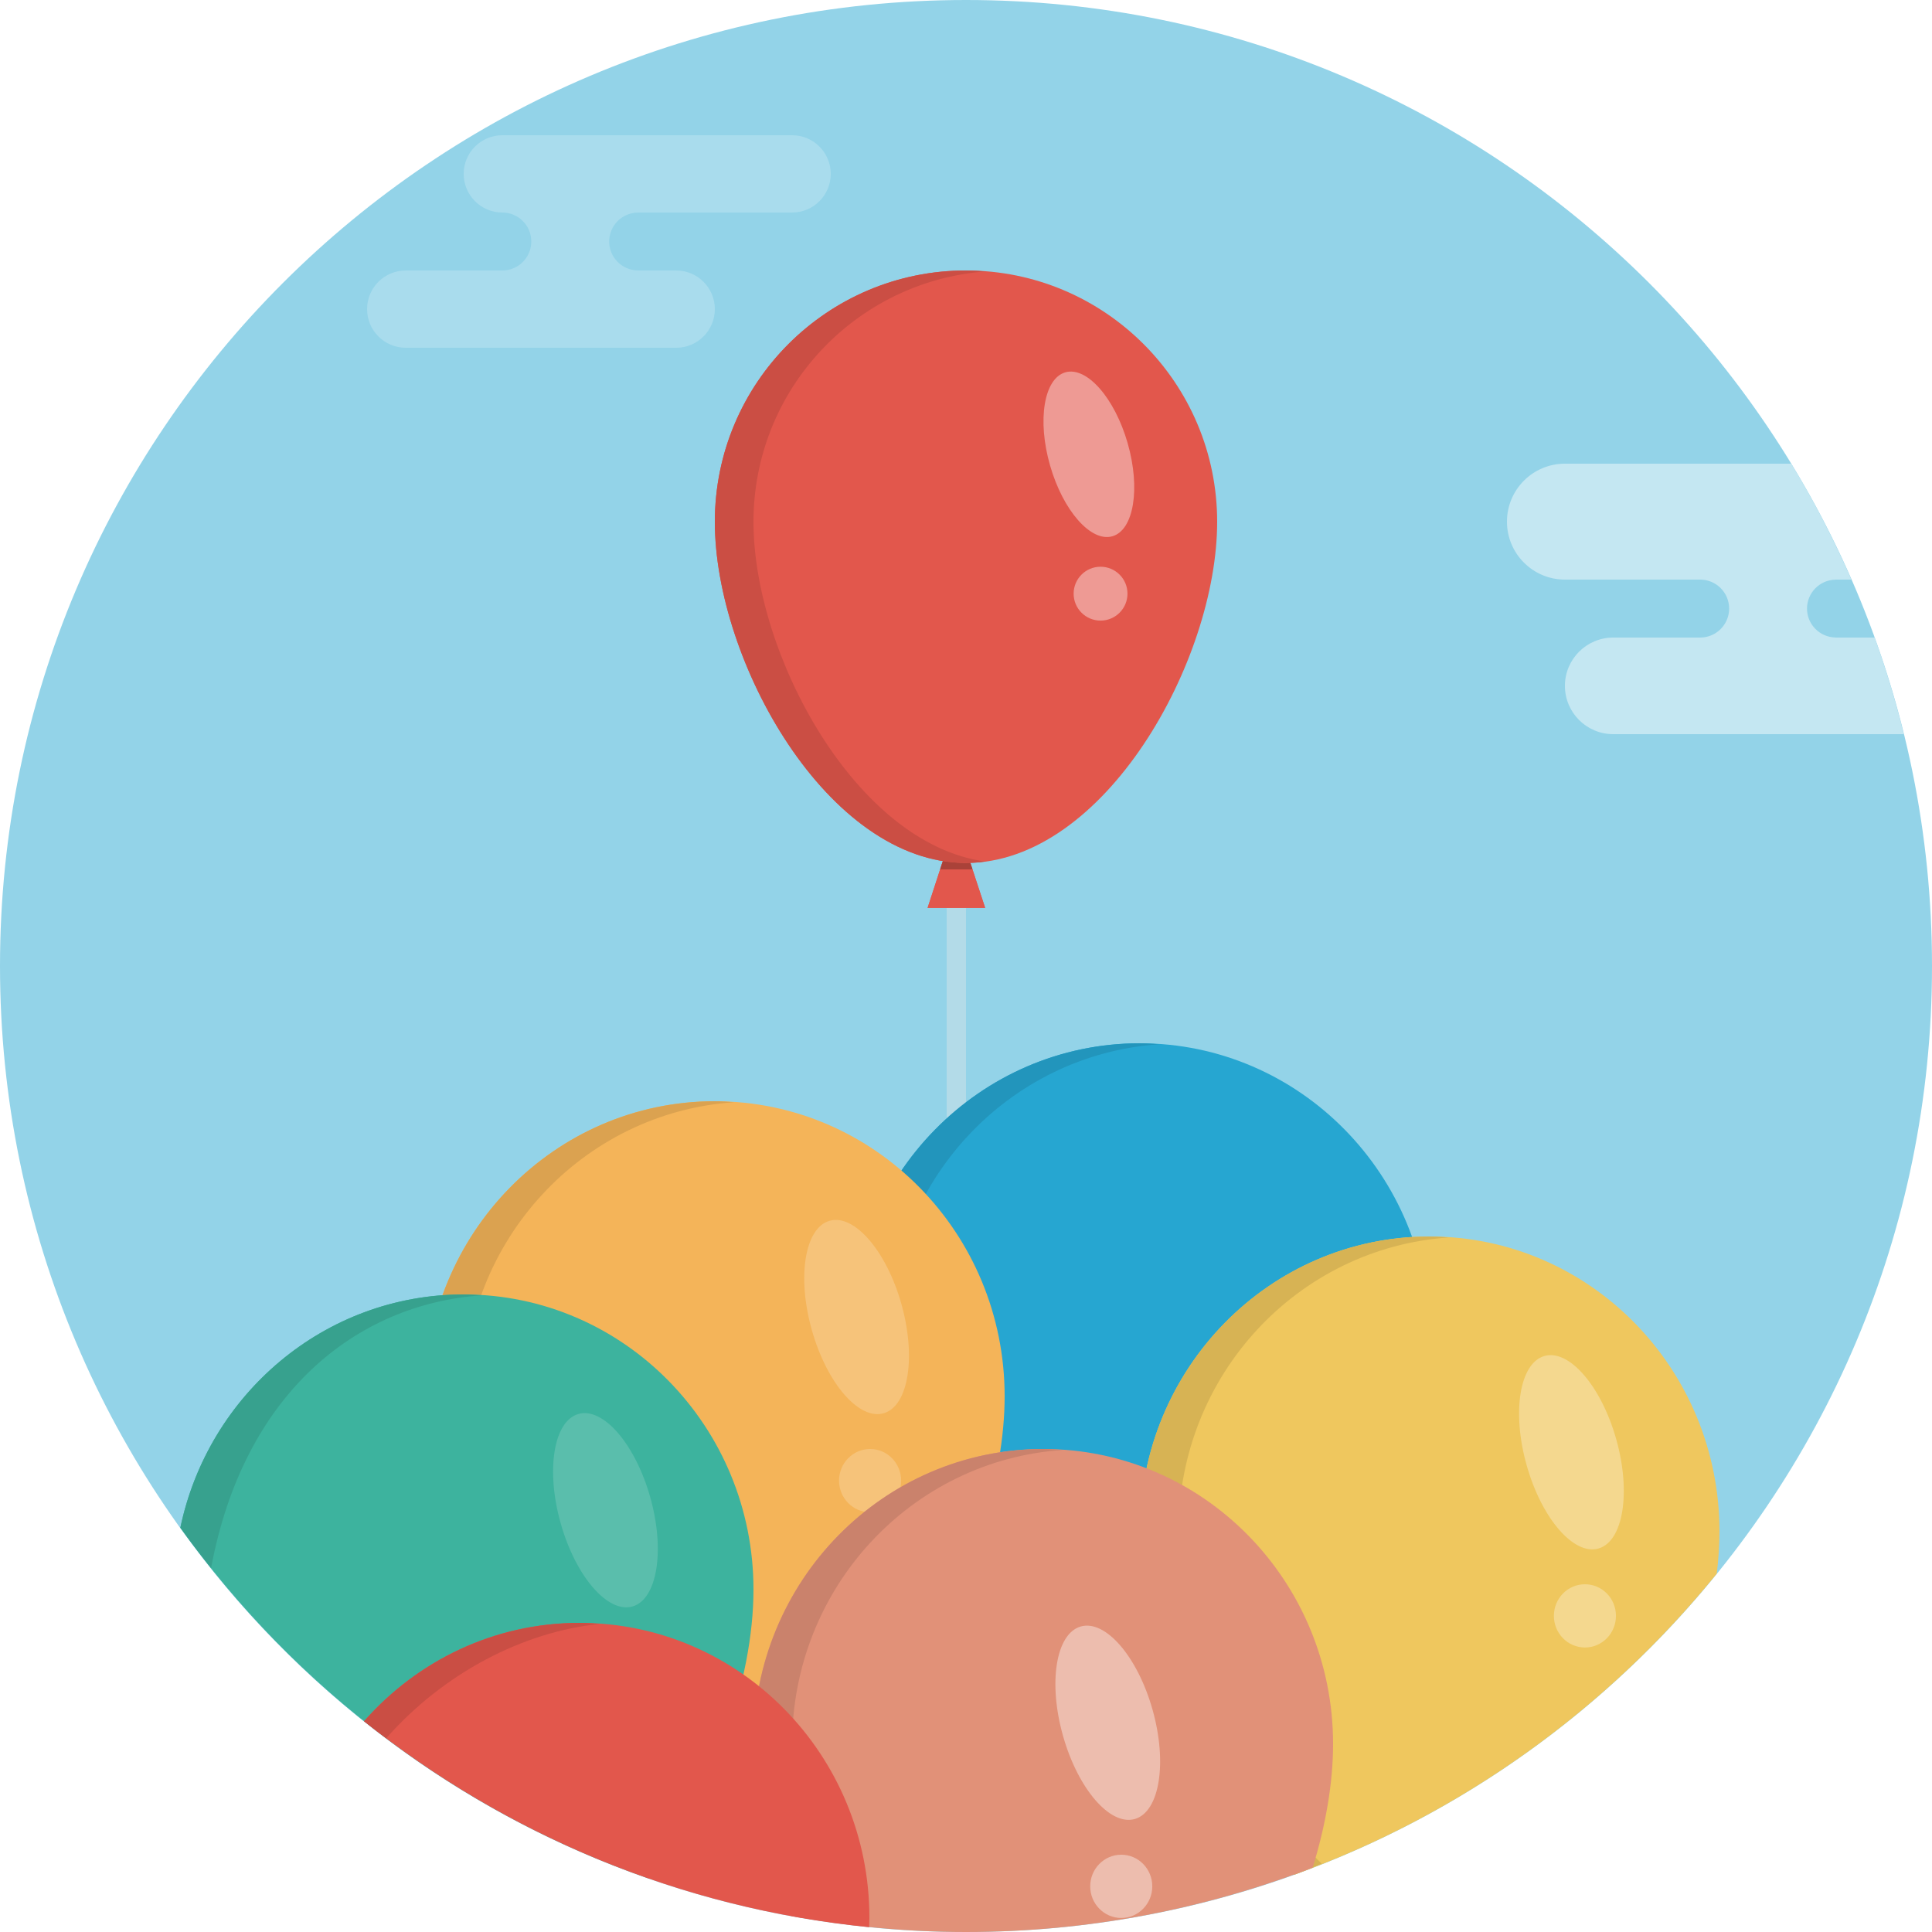 <svg xmlns="http://www.w3.org/2000/svg" width="100" height="100" viewBox="0 0 100 100"><path fill="#93D3E8" d="M50 0c27.614 0 50 22.386 50 50s-22.386 50-50 50-50-22.386-50-50 22.386-50 50-50z"/><path fill="#B3DBE8" d="M49 47h1v23h-1v-23z"/><path fill="#26A6D1" d="M59 54c-8.284 0-15 6.838-15 15.273 0 8.435 6.716 20.727 15 20.727s15-12.292 15-20.727-6.716-15.273-15-15.273z"/><path fill="#2295BC" d="M46 69.273c0-8.092 6.184-14.695 14-15.222-.332-.022-.662-.051-1-.051-8.284 0-15 6.838-15 15.273 0 8.435 6.716 20.727 15 20.727.336 0 .669-.027 1-.066-7.817-.933-14-12.569-14-20.661z"/><path fill-rule="evenodd" clip-rule="evenodd" fill="#E2574C" d="M50 14c-7.18 0-13 5.825-13 13.011 0 7.185 5.82 17.656 13 17.656s13-10.472 13-17.656c0-7.186-5.82-13.011-13-13.011z"/><path fill="#F4B459" d="M37 57c-8.284 0-15 6.838-15 15.273 0 8.435 6.716 20.727 15 20.727s15-12.292 15-20.727-6.716-15.273-15-15.273z"/><path fill="#F6C37A" d="M45.743 73.149c1.279-.374 1.688-2.907.912-5.658-.776-2.75-2.442-4.677-3.723-4.302-1.279.374-1.688 2.907-.911 5.657.776 2.752 2.443 4.678 3.722 4.303zm-.707 1.851c-.888 0-1.607.732-1.607 1.637 0 .903.72 1.637 1.607 1.637s1.606-.733 1.606-1.637c.001-.905-.718-1.637-1.606-1.637z"/><path fill="#DBA250" d="M24 72.273c0-8.092 6.184-14.695 14-15.222-.332-.022-.663-.051-1-.051-8.284 0-15 6.838-15 15.273 0 8.435 6.716 20.727 15 20.727.336 0 .669-.027 1-.066-7.817-.933-14-12.569-14-20.661z"/><path fill="#EFC75E" d="M74 64c-8.284 0-15 6.838-15 15.273 0 5.864 3.248 13.588 8.01 17.754 8.642-3.126 16.172-8.568 21.85-15.575.089-.746.14-1.476.14-2.179 0-8.435-6.716-15.273-15-15.273z"/><path fill="#3DB39E" d="M24 67c-7.206 0-13.22 5.176-14.665 12.075 5.96 8.32 14.404 14.732 24.254 18.155 3.306-4.306 5.411-10.235 5.411-14.957 0-8.435-6.716-15.273-15-15.273z"/><path fill="#5ABEAC" d="M32.743 83.149c1.279-.374 1.688-2.907.912-5.657-.776-2.751-2.442-4.678-3.723-4.303-1.279.374-1.688 2.907-.911 5.657.776 2.752 2.443 4.677 3.722 4.303zm-.707 1.851c-.888 0-1.607.732-1.607 1.637 0 .903.72 1.637 1.607 1.637s1.606-.733 1.606-1.637c.001-.905-.718-1.637-1.606-1.637z"/><path fill="#F4D88F" d="M82.743 80.149c1.279-.374 1.688-2.907.912-5.657-.776-2.751-2.442-4.678-3.723-4.304-1.279.375-1.688 2.908-.911 5.659.776 2.751 2.443 4.677 3.722 4.302zm-.707 1.852c-.888 0-1.607.731-1.607 1.636s.72 1.637 1.607 1.637 1.606-.732 1.606-1.637-.718-1.636-1.606-1.636z"/><path fill="#A9DCED" d="M41 7h-15c-1.104 0-2 .896-2 2s.896 2 2 2c.828 0 1.5.672 1.5 1.5s-.672 1.5-1.5 1.5h-5c-1.104 0-2 .896-2 2s.896 2 2 2h14c1.104 0 2-.896 2-2s-.896-2-2-2h-2v-.003c-.813-.017-1.469-.68-1.469-1.497s.655-1.479 1.469-1.497v-.003h8c1.104 0 2-.896 2-2s-.896-2-2-2z"/><path fill="#E2574C" d="M50.003 43.988h-1.012l-.979 3.004h2.98z"/><path fill="#EE9A94" d="M57.577 27.757c1.109-.318 1.463-2.477.79-4.819-.672-2.343-2.116-3.984-3.226-3.666-1.108.319-1.463 2.478-.79 4.82.673 2.344 2.118 3.984 3.226 3.665zm-.613 1.577c-.769 0-1.393.624-1.393 1.394s.624 1.394 1.393 1.394c.77 0 1.394-.624 1.394-1.394s-.625-1.394-1.394-1.394z"/><path fill="#C4E7F2" d="M97.031 33h-2.031v-.003c-.813-.017-1.469-.68-1.469-1.497s.655-1.48 1.469-1.497v-.003h.828c-.908-2.076-1.944-4.083-3.113-6h-11.715c-1.657 0-3 1.343-3 3s1.343 3 3 3h7c.828 0 1.5.672 1.5 1.5s-.672 1.5-1.5 1.5h-4.5c-1.381 0-2.5 1.119-2.5 2.5s1.119 2.5 2.5 2.5h15.04c-.419-1.702-.921-3.372-1.509-5z"/><path fill="#E2574C" d="M50.003 43.988h-1.012l-.979 3.004h2.98z"/><path fill="#AA4239" d="M50 44.667c-.404 0-.803-.038-1.197-.102l-.142.435h1.675l-.113-.343-.223.01z"/><path fill-rule="evenodd" clip-rule="evenodd" fill="#CB4E44" d="M39 27.011c0-6.848 5.289-12.447 12-12.96-.331-.026-.663-.051-1-.051-7.18 0-13 5.825-13 13.011 0 7.185 5.82 17.656 13 17.656.337 0 .67-.03 1-.075-6.712-.907-12-10.734-12-17.581z"/><path fill="#D7B354" d="M61 79.273c0-8.092 6.185-14.695 14-15.222-.332-.022-.662-.051-1-.051-8.284 0-15 6.838-15 15.273 0 5.864 3.248 13.588 8.01 17.754.475-.172.933-.377 1.401-.562-4.431-4.27-7.411-11.578-7.411-17.192z"/><path fill="#E19178" d="M54 75c-8.284 0-15 6.838-15 15.273 0 2.742.714 5.893 1.957 8.896 2.935.536 5.954.831 9.043.831 6.326 0 12.373-1.187 17.944-3.331.679-2.205 1.056-4.407 1.056-6.396 0-8.435-6.716-15.273-15-15.273z"/><path fill="#EDBDAE" d="M58.743 94.149c1.279-.374 1.688-2.907.912-5.657-.776-2.751-2.442-4.678-3.723-4.303-1.279.374-1.688 2.907-.911 5.657.776 2.752 2.443 4.678 3.722 4.303zm-.707 1.851c-.888 0-1.607.732-1.607 1.637 0 .903.72 1.637 1.607 1.637s1.606-.733 1.606-1.637c.001-.905-.719-1.637-1.606-1.637z"/><path fill="#CA826C" d="M42.957 99.169c-1.243-3.003-1.957-6.153-1.957-8.896 0-8.092 6.184-14.695 14-15.222-.332-.022-.662-.051-1-.051-8.284 0-15 6.838-15 15.273 0 2.742.714 5.893 1.957 8.896 2.935.536 4.618.478 2 0z"/><path fill="#E2574C" d="M30 84c-4.437 0-8.412 1.973-11.158 5.091 7.32 5.843 16.31 9.68 26.146 10.659l.012-.477c0-8.435-6.716-15.273-15-15.273z"/><path fill="#CA4E44" d="M31.045 84.054c-.347-.025-.692-.054-1.045-.054-4.437 0-8.412 1.973-11.158 5.091.376.301.761.593 1.146.883 2.981-3.38 7.089-5.518 11.057-5.92z"/><path fill="#37A18E" d="M24.918 67.047c-.305-.019-.608-.047-.918-.047-7.206 0-13.22 5.176-14.665 12.075.51.712 1.045 1.405 1.591 2.089 1.671-8.975 7.454-13.654 13.992-14.117z"/></svg>